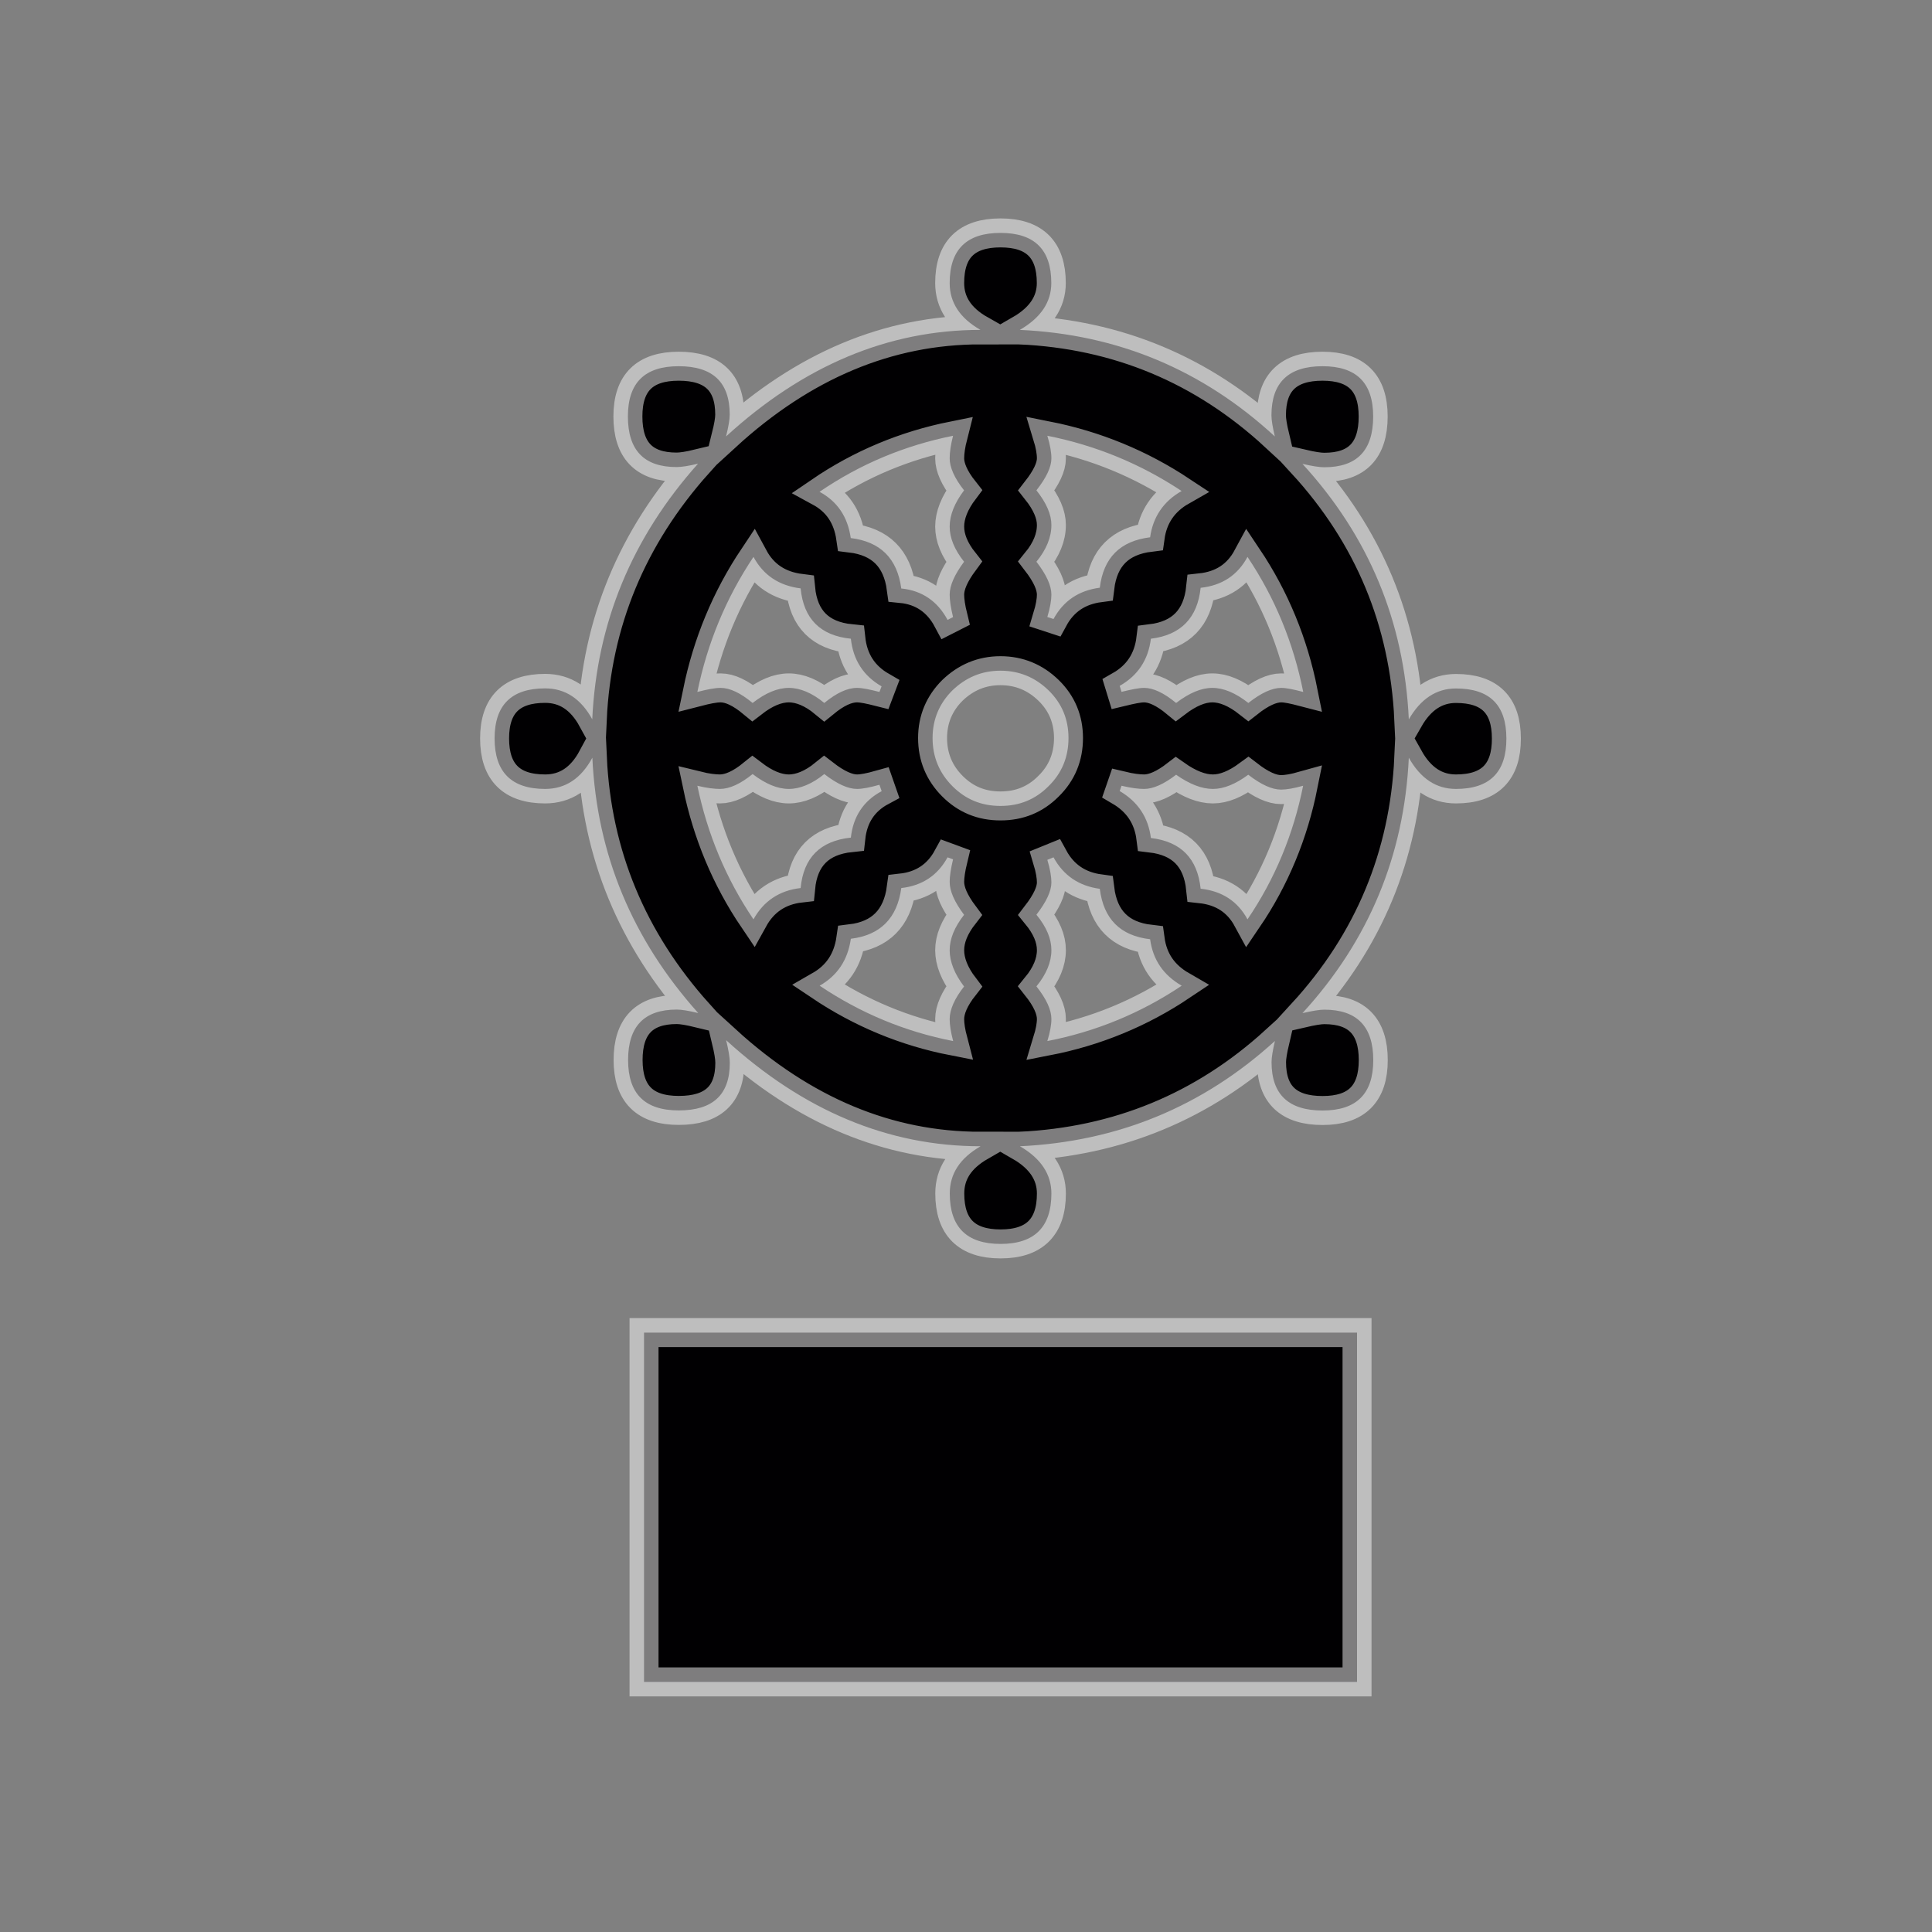 <?xml version="1.0" encoding="UTF-8" standalone="no"?>
<!-- Created with Inkscape (http://www.inkscape.org/) -->

<svg
   xmlns:dc="http://purl.org/dc/elements/1.1/"
   xmlns:cc="http://creativecommons.org/ns#"
   xmlns:rdf="http://www.w3.org/1999/02/22-rdf-syntax-ns#"
   xmlns:svg="http://www.w3.org/2000/svg"
   xmlns="http://www.w3.org/2000/svg"
   xmlns:sodipodi="http://sodipodi.sourceforge.net/DTD/sodipodi-0.dtd"
   xmlns:inkscape="http://www.inkscape.org/namespaces/inkscape"
   width="20"
   height="20"
   id="svg2"
   version="1.1"
   inkscape:version="0.48.5 r10040"
   sodipodi:docname="buddhist_operational.svg">
  <rect width="100%" height="100%" fill="#808080" stroke="none"/>
  <defs
     id="defs4" />
  <sodipodi:namedview
     id="base"
     pagecolor="#ffffff"
     bordercolor="#666666"
     borderopacity="1.0"
     inkscape:pageopacity="0.0"
     inkscape:pageshadow="2"
     inkscape:zoom="11.2"
     inkscape:cx="-1.5415753"
     inkscape:cy="9.3698836"
     inkscape:document-units="px"
     inkscape:current-layer="layer1"
     showgrid="false"
     fit-margin-top="0"
     fit-margin-left="0"
     fit-margin-right="0"
     fit-margin-bottom="0"
     inkscape:window-width="1920"
     inkscape:window-height="1018"
     inkscape:window-x="-8"
     inkscape:window-y="-8"
     inkscape:window-maximized="1" />
  <g
     inkscape:label="Layer 1"
     inkscape:groupmode="layer"
     id="layer1"
     transform="translate(-438.03,-399.326)">
    <g
       id="g3102"
       transform="translate(441.461,402.585)"
       style="stroke:#ffffff;stroke-opacity:0.49;stroke-width:0.3;stroke-miterlimit:4;stroke-dasharray:none" />
    <g
       id="g3104"
       transform="translate(441.461,402.585)"
       style="stroke:#ffffff;stroke-opacity:0.49;stroke-width:0.3;stroke-miterlimit:4;stroke-dasharray:none" />
    <g
       id="g3106"
       transform="translate(441.461,402.585)"
       style="stroke:#ffffff;stroke-opacity:0.49;stroke-width:0.3;stroke-miterlimit:4;stroke-dasharray:none" />
    <g
       id="g3108"
       transform="translate(441.461,402.585)"
       style="stroke:#ffffff;stroke-opacity:0.49;stroke-width:0.3;stroke-miterlimit:4;stroke-dasharray:none" />
    <g
       id="g3110"
       transform="translate(441.461,402.585)"
       style="stroke:#ffffff;stroke-opacity:0.49;stroke-width:0.3;stroke-miterlimit:4;stroke-dasharray:none" />
    <g
       id="g3112"
       transform="translate(441.461,402.585)"
       style="stroke:#ffffff;stroke-opacity:0.49;stroke-width:0.3;stroke-miterlimit:4;stroke-dasharray:none" />
    <g
       id="g3114"
       transform="translate(441.461,402.585)"
       style="stroke:#ffffff;stroke-opacity:0.49;stroke-width:0.3;stroke-miterlimit:4;stroke-dasharray:none" />
    <g
       id="g3116"
       transform="translate(441.461,402.585)"
       style="stroke:#ffffff;stroke-opacity:0.49;stroke-width:0.3;stroke-miterlimit:4;stroke-dasharray:none" />
    <g
       id="g3118"
       transform="translate(441.461,402.585)"
       style="stroke:#ffffff;stroke-opacity:0.49;stroke-width:0.3;stroke-miterlimit:4;stroke-dasharray:none" />
    <g
       id="g3120"
       transform="translate(441.461,402.585)"
       style="stroke:#ffffff;stroke-opacity:0.49;stroke-width:0.3;stroke-miterlimit:4;stroke-dasharray:none" />
    <g
       id="g3122"
       transform="translate(441.461,402.585)"
       style="stroke:#ffffff;stroke-opacity:0.49;stroke-width:0.3;stroke-miterlimit:4;stroke-dasharray:none" />
    <g
       id="g3124"
       transform="translate(441.461,402.585)"
       style="stroke:#ffffff;stroke-opacity:0.49;stroke-width:0.3;stroke-miterlimit:4;stroke-dasharray:none" />
    <g
       id="g3126"
       transform="translate(441.461,402.585)"
       style="stroke:#ffffff;stroke-opacity:0.49;stroke-width:0.3;stroke-miterlimit:4;stroke-dasharray:none" />
    <g
       id="g3128"
       transform="translate(441.461,402.585)"
       style="stroke:#ffffff;stroke-opacity:0.49;stroke-width:0.3;stroke-miterlimit:4;stroke-dasharray:none" />
    <g
       id="g3130"
       transform="translate(441.461,402.585)"
       style="stroke:#ffffff;stroke-opacity:0.49;stroke-width:0.3;stroke-miterlimit:4;stroke-dasharray:none" />
    <g
       id="g4676"
       transform="translate(443.15,401.737)"
       style="stroke:#ffffff;stroke-width:0.3;stroke-miterlimit:4;stroke-opacity:0.49;stroke-dasharray:none">
      <path
         id="path4638"
         d="M 8.928,15 H 1.547 V 11.384 H 8.928 V 15 z M 9.952,5.756 C 9.749,5.756 9.586,5.65 9.464,5.433 9.416,6.446 9.049,7.328 8.363,8.077 8.463,8.054 8.538,8.041 8.589,8.041 c 0.339,0 0.507,0.175 0.507,0.522 0,0.351 -0.175,0.522 -0.525,0.522 -0.352,0 -0.528,-0.166 -0.528,-0.501 0,-0.05 0.013,-0.124 0.035,-0.219 -0.748,0.68 -1.628,1.042 -2.64,1.09 0.218,0.126 0.326,0.291 0.326,0.489 0,0.348 -0.176,0.522 -0.526,0.522 -0.352,0 -0.526,-0.175 -0.526,-0.522 0,-0.205 0.106,-0.366 0.319,-0.489 -0.954,0 -1.832,-0.367 -2.634,-1.098 0.024,0.101 0.038,0.177 0.038,0.234 0,0.331 -0.176,0.493 -0.528,0.493 -0.352,0 -0.525,-0.172 -0.525,-0.522 0,-0.348 0.167,-0.522 0.504,-0.522 0.052,0 0.126,0.013 0.222,0.036 C 1.424,7.312 1.059,6.432 1.012,5.433 0.895,5.649 0.732,5.756 0.523,5.756 0.175,5.756 0,5.582 0,5.233 0,4.887 0.175,4.715 0.523,4.715 c 0.209,0 0.371,0.108 0.488,0.32 0.047,-1 0.412,-1.882 1.095,-2.646 C 2.01,2.412 1.936,2.424 1.884,2.424 1.547,2.424 1.38,2.25 1.38,1.9 1.38,1.55 1.555,1.38 1.906,1.38 2.259,1.38 2.434,1.546 2.434,1.881 2.434,1.934 2.42,2.01 2.396,2.107 3.198,1.373 4.076,1.004 5.03,1.004 4.817,0.883 4.711,0.721 4.711,0.519 4.711,0.172 4.886,0 5.237,0 5.588,0 5.763,0.172 5.763,0.519 5.763,0.716 5.655,0.878 5.437,1.004 6.449,1.05 7.329,1.417 8.077,2.107 8.055,2.014 8.042,1.939 8.042,1.888 8.042,1.549 8.219,1.38 8.57,1.38 c 0.351,0 0.525,0.171 0.525,0.521 0,0.35 -0.167,0.525 -0.506,0.525 -0.051,0 -0.126,-0.012 -0.226,-0.035 0.686,0.749 1.053,1.63 1.101,2.645 0.122,-0.212 0.285,-0.32 0.488,-0.32 0.35,0 0.522,0.172 0.522,0.518 10e-4,0.348 -0.172,0.522 -0.522,0.522 l 0,0 z M 3.752,4.71 c 0.056,0 0.133,0.017 0.232,0.042 L 4.006,4.694 C 3.817,4.585 3.712,4.42 3.688,4.201 3.373,4.169 3.199,3.996 3.168,3.68 2.946,3.652 2.783,3.545 2.68,3.354 2.395,3.781 2.203,4.246 2.099,4.752 2.196,4.727 2.277,4.71 2.34,4.71 2.436,4.71 2.545,4.762 2.671,4.866 2.805,4.762 2.929,4.71 3.046,4.71 3.162,4.71 3.287,4.762 3.413,4.866 3.54,4.762 3.651,4.71 3.752,4.71 l 0,0 z M 3.984,5.713 C 3.884,5.741 3.807,5.756 3.752,5.756 3.658,5.756 3.545,5.704 3.413,5.602 3.287,5.704 3.162,5.756 3.046,5.756 2.929,5.756 2.805,5.704 2.671,5.602 2.545,5.704 2.432,5.756 2.332,5.756 2.277,5.756 2.196,5.747 2.099,5.723 2.203,6.222 2.395,6.685 2.68,7.106 2.784,6.918 2.947,6.807 3.168,6.782 3.198,6.467 3.372,6.293 3.688,6.26 3.712,6.042 3.818,5.88 4.007,5.779 L 3.984,5.713 z M 4.21,3.681 C 4.424,3.702 4.586,3.813 4.689,4.006 L 4.746,3.977 C 4.722,3.88 4.711,3.801 4.711,3.745 4.711,3.65 4.761,3.538 4.86,3.404 4.76,3.278 4.711,3.157 4.711,3.04 4.711,2.923 4.761,2.796 4.86,2.665 4.76,2.539 4.711,2.426 4.711,2.334 4.711,2.272 4.722,2.194 4.746,2.1 4.248,2.2 3.787,2.391 3.364,2.68 3.548,2.78 3.655,2.937 3.687,3.159 3.992,3.196 4.168,3.368 4.21,3.681 l 0,0 z M 4.689,6.464 C 4.586,6.653 4.424,6.758 4.21,6.782 4.168,7.095 3.992,7.27 3.688,7.307 3.656,7.529 3.548,7.688 3.365,7.793 3.788,8.077 4.249,8.269 4.747,8.366 4.722,8.271 4.711,8.197 4.711,8.139 4.711,8.041 4.761,7.927 4.86,7.801 4.76,7.67 4.711,7.542 4.711,7.426 4.711,7.307 4.761,7.186 4.86,7.059 4.76,6.925 4.711,6.814 4.711,6.718 4.711,6.663 4.722,6.584 4.746,6.485 L 4.689,6.464 z M 5.941,5.229 C 5.941,5.036 5.873,4.87 5.734,4.735 5.598,4.603 5.433,4.532 5.237,4.532 5.041,4.532 4.878,4.603 4.74,4.735 4.604,4.87 4.534,5.036 4.534,5.229 c 0,0.195 0.069,0.362 0.206,0.499 0.138,0.138 0.302,0.204 0.497,0.204 0.195,0 0.36,-0.066 0.497,-0.204 C 5.873,5.592 5.941,5.425 5.941,5.229 z M 5.764,3.745 c 0,0.056 -0.013,0.135 -0.042,0.231 L 5.786,3.997 C 5.889,3.807 6.05,3.701 6.265,3.673 6.303,3.361 6.477,3.189 6.786,3.151 6.815,2.941 6.924,2.779 7.112,2.672 6.688,2.391 6.225,2.2 5.722,2.1 c 0.029,0.095 0.042,0.172 0.042,0.234 0,0.09 -0.052,0.199 -0.155,0.331 0.104,0.131 0.155,0.25 0.155,0.359 0,0.127 -0.052,0.254 -0.155,0.38 0.103,0.134 0.155,0.246 0.155,0.341 l 0,0 z M 5.722,6.49 c 0.029,0.096 0.042,0.175 0.042,0.234 0,0.09 -0.052,0.2 -0.155,0.334 0.104,0.127 0.155,0.248 0.155,0.367 0,0.123 -0.052,0.249 -0.155,0.375 0.104,0.131 0.155,0.243 0.155,0.338 0,0.059 -0.013,0.133 -0.042,0.228 C 6.225,8.268 6.689,8.077 7.113,7.793 6.924,7.684 6.815,7.526 6.786,7.312 6.477,7.276 6.304,7.102 6.265,6.79 6.05,6.761 5.889,6.653 5.786,6.464 L 5.722,6.49 z M 6.794,4.201 C 6.767,4.42 6.659,4.582 6.471,4.689 L 6.49,4.751 C 6.59,4.727 6.667,4.71 6.724,4.71 6.819,4.71 6.929,4.762 7.055,4.866 7.192,4.762 7.315,4.71 7.43,4.71 7.547,4.71 7.67,4.762 7.803,4.866 7.935,4.762 8.048,4.71 8.143,4.71 8.199,4.71 8.275,4.727 8.371,4.752 8.27,4.246 8.08,3.781 7.794,3.354 7.691,3.545 7.529,3.65 7.309,3.674 7.276,3.986 7.104,4.163 6.794,4.201 l 0,0 z M 6.471,5.778 C 6.659,5.888 6.767,6.05 6.794,6.264 7.105,6.301 7.276,6.475 7.309,6.789 7.53,6.813 7.692,6.918 7.794,7.106 8.08,6.685 8.27,6.222 8.37,5.723 8.274,5.75 8.198,5.763 8.142,5.763 8.047,5.763 7.934,5.711 7.802,5.609 7.67,5.706 7.549,5.756 7.436,5.756 7.32,5.756 7.193,5.706 7.055,5.609 6.929,5.706 6.818,5.756 6.724,5.756 6.667,5.756 6.59,5.747 6.49,5.723 L 6.471,5.778 z"
         style="fill:#010002;stroke:#ffffff;stroke-width:0.3;stroke-miterlimit:4;stroke-opacity:0.49;stroke-dasharray:none"
         inkscape:connector-curvature="0" />
      <g
         id="g4640"
         style="stroke:#ffffff;stroke-width:0.3;stroke-miterlimit:4;stroke-opacity:0.49;stroke-dasharray:none" />
      <g
         id="g4642"
         style="stroke:#ffffff;stroke-width:0.3;stroke-miterlimit:4;stroke-opacity:0.49;stroke-dasharray:none" />
      <g
         id="g4644"
         style="stroke:#ffffff;stroke-width:0.3;stroke-miterlimit:4;stroke-opacity:0.49;stroke-dasharray:none" />
      <g
         id="g4646"
         style="stroke:#ffffff;stroke-width:0.3;stroke-miterlimit:4;stroke-opacity:0.49;stroke-dasharray:none" />
      <g
         id="g4648"
         style="stroke:#ffffff;stroke-width:0.3;stroke-miterlimit:4;stroke-opacity:0.49;stroke-dasharray:none" />
      <g
         id="g4650"
         style="stroke:#ffffff;stroke-width:0.3;stroke-miterlimit:4;stroke-opacity:0.49;stroke-dasharray:none" />
      <g
         id="g4652"
         style="stroke:#ffffff;stroke-width:0.3;stroke-miterlimit:4;stroke-opacity:0.49;stroke-dasharray:none" />
      <g
         id="g4654"
         style="stroke:#ffffff;stroke-width:0.3;stroke-miterlimit:4;stroke-opacity:0.49;stroke-dasharray:none" />
      <g
         id="g4656"
         style="stroke:#ffffff;stroke-width:0.3;stroke-miterlimit:4;stroke-opacity:0.49;stroke-dasharray:none" />
      <g
         id="g4658"
         style="stroke:#ffffff;stroke-width:0.3;stroke-miterlimit:4;stroke-opacity:0.49;stroke-dasharray:none" />
      <g
         id="g4660"
         style="stroke:#ffffff;stroke-width:0.3;stroke-miterlimit:4;stroke-opacity:0.49;stroke-dasharray:none" />
      <g
         id="g4662"
         style="stroke:#ffffff;stroke-width:0.3;stroke-miterlimit:4;stroke-opacity:0.49;stroke-dasharray:none" />
      <g
         id="g4664"
         style="stroke:#ffffff;stroke-width:0.3;stroke-miterlimit:4;stroke-opacity:0.49;stroke-dasharray:none" />
      <g
         id="g4666"
         style="stroke:#ffffff;stroke-width:0.3;stroke-miterlimit:4;stroke-opacity:0.49;stroke-dasharray:none" />
      <g
         id="g4668"
         style="stroke:#ffffff;stroke-width:0.3;stroke-miterlimit:4;stroke-opacity:0.49;stroke-dasharray:none" />
    </g>
  </g>
</svg>

